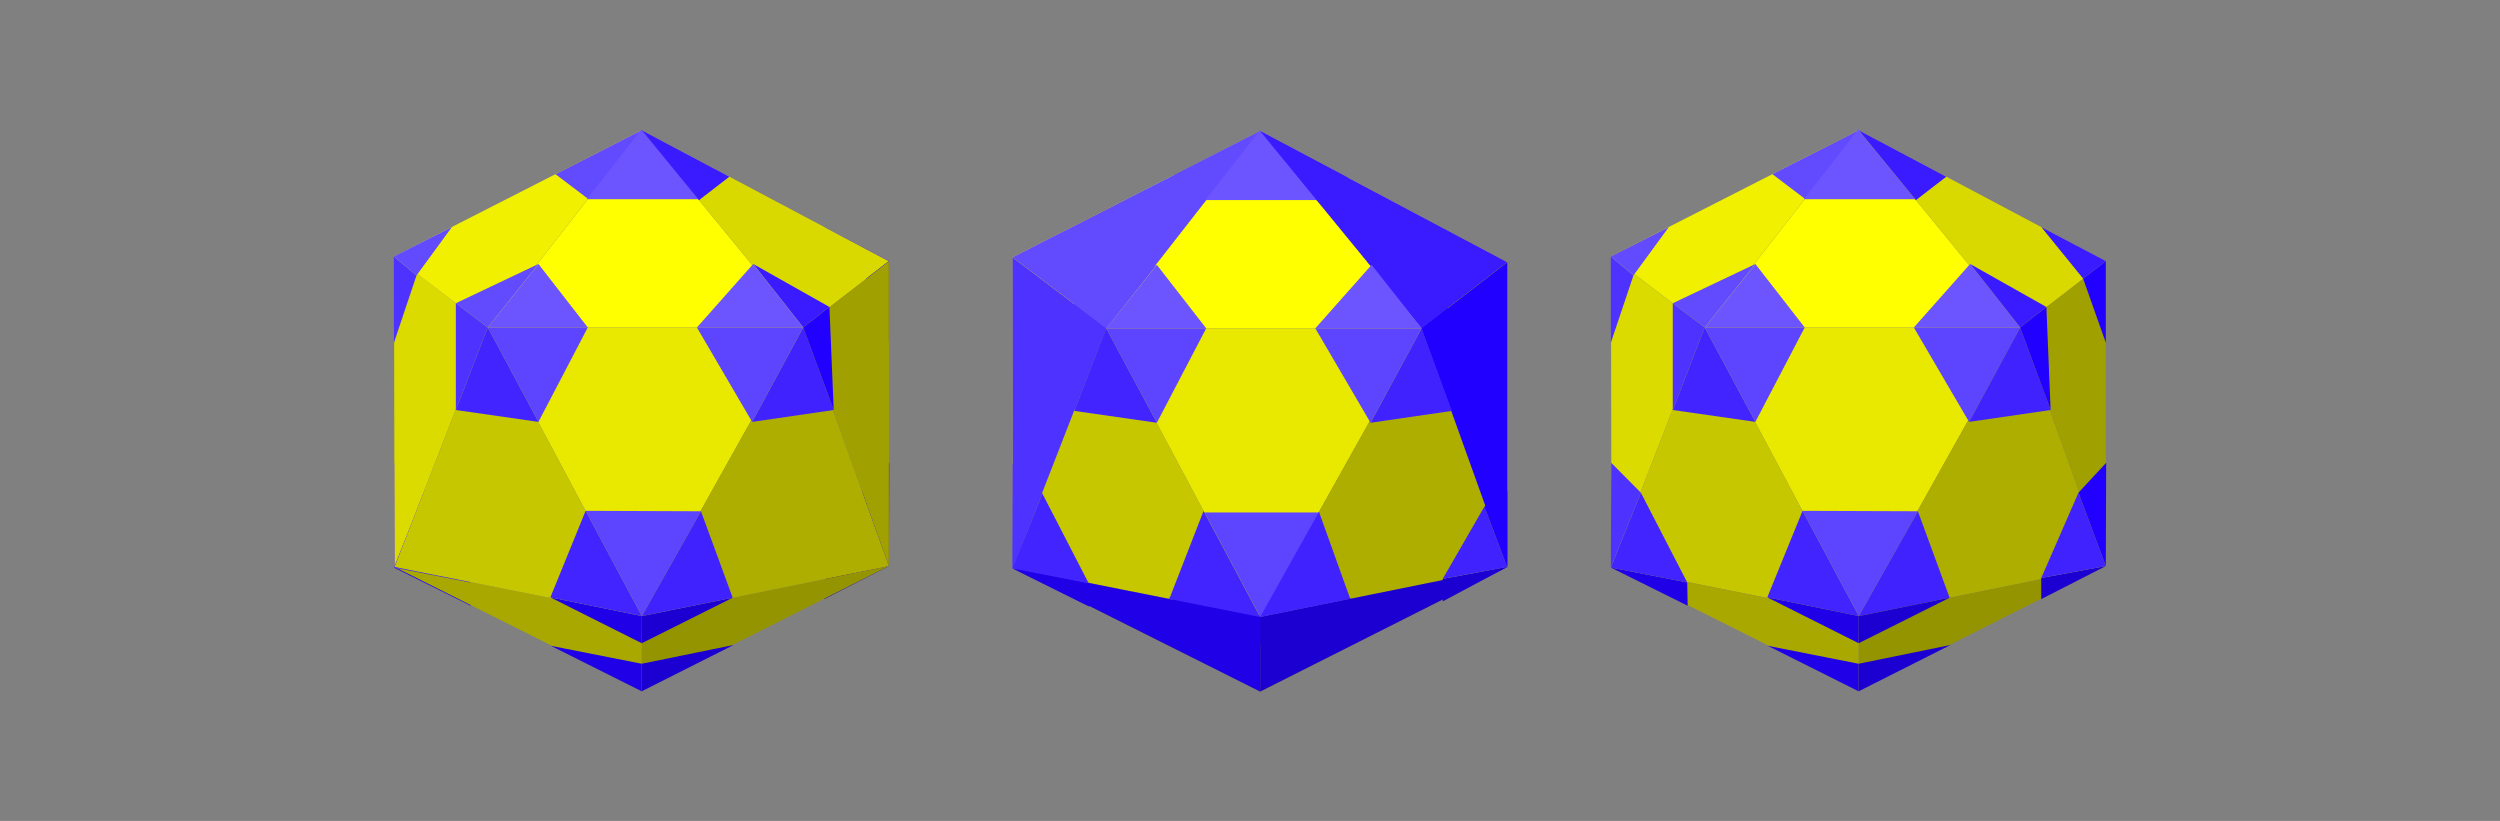 <svg width="100%" height="100%" version="1.1" 
  xmlns="http://www.w3.org/2000/svg" 
  xmlns:xlink="http://www.w3.org/1999/xlink" 
  xmlns:svgjs="http://svgjs.com/svgjs" 
style="stroke-linecap: round; stroke-linejoin: round; stroke-miterlimit: 20; background: rgba(79, 79, 79, 1);"
viewBox="-383.855 -189.674 3560.15 1169.094">
  <rect x="-383.855" y="-189.674" width="3560.15" height="1169.094" fill="#808080" stroke="none"/>
  <svg id="S-42-cbeaf3" style="overflow: visible; pointer-events: all;" data-hidden="false" data-disabled="false">
    <g id="G-1f-831e14" transform="matrix(1,0,0,1,880.657,1.245)">
      <polygon id="P-2a-6303cd" points="41.144,229.274 260.422,-51.622 490.429,229.275" style="stroke: rgb(255, 255, 255); stroke-opacity: 1; stroke-width: 0; fill: rgb(255, 255, 0); fill-opacity: 1;" transform="matrix(1,0,0,1,269.568,47.366)"></polygon>
      <polygon id="P-79-57d257" points="-40.229,389.878 -259.507,670.775 93.224,490.994" style="stroke: rgb(212, 212, 116); stroke-opacity: 1; stroke-width: 0; fill: rgb(240, 240, 0); fill-opacity: 1;" transform="matrix(-1,-1.6298552384530086e-16,1.6298552384530086e-16,-1,270.483,666.518)"></polygon>
      <polygon id="P-ab-9b8dd7" points="-611.52,484.07 -259.507,670.775 -489.514,389.877" style="stroke: rgb(212, 212, 116); stroke-opacity: 1; stroke-width: 0; fill: rgb(217, 217, 0); fill-opacity: 1;" transform="matrix(-1,-1.6298552384530086e-16,1.6298552384530086e-16,-1,270.483,666.518)"></polygon>
      <polygon id="P-f9-66b40e" points="-40.229,389.878 -259.507,670.775 93.224,490.994" style="stroke: rgb(255, 255, 255); stroke-opacity: 1; stroke-width: 0px; fill: rgb(98, 74, 255); fill-opacity: 1;" transform="matrix(-1,-1.6298552384530086e-16,1.6298552384530086e-16,-1,270.483,666.518)"></polygon>
      <polygon id="P-ee-72aa66" points="-611.52,484.07 -259.507,670.775 -489.514,389.877" style="stroke: rgb(255, 255, 255); stroke-opacity: 1; stroke-width: 0px; fill: rgb(58, 27, 255); fill-opacity: 1;" transform="matrix(-1,-1.6298552384530086e-16,1.6298552384530086e-16,-1,270.483,666.518)"></polygon>
      <polygon id="P-0d-5baef1" points="-183.148,389.878 -259.507,487.695 -136.675,425.09" style="stroke: rgb(255, 255, 255); stroke-opacity: 1; stroke-width: 0px; fill: rgb(98, 74, 255); fill-opacity: 1;" transform="matrix(-1,-1.6298552384530084e-16,1.6298552384530084e-16,-1,270.483,483.438)"></polygon>
      <polygon id="P-34-5297cd" points="41.144,47.837 118.786,-51.622 200.227,47.838" style="stroke: rgb(255, 255, 255); stroke-opacity: 1; stroke-width: 0px; fill: rgb(108, 85, 255); fill-opacity: 1;" transform="matrix(1,0,0,1,410.941,46.123)"></polygon>
      <polygon id="P-35-85f75e" points="-611.52,423.28 -486.689,489.489 -568.254,389.877" style="stroke: rgb(255, 255, 255); stroke-opacity: 1; stroke-width: 0px; fill: rgb(58, 27, 255); fill-opacity: 1;" transform="matrix(-1,-1.6298552384530084e-16,1.6298552384530084e-16,-1,43.301,485.233)"></polygon>
      <polygon id="P-89-206f3c" points="30.427,389.878 260.428,-21.292 479.712,389.879" style="stroke: rgb(249, 249, 249); stroke-opacity: 1; stroke-width: 0; fill: rgb(233, 233, 0); fill-opacity: 1;" transform="matrix(-1,-1.6298552384530086e-16,1.6298552384530086e-16,-1,790.424,666.519)"></polygon>
      <polygon id="P-76-fc99bb" points="-91.574,177.176 260.431,-0.365 260.433,105.827" style="stroke: rgb(181, 181, 0); stroke-opacity: 1; stroke-width: 0; fill: rgb(148, 148, 0); fill-opacity: 1;" transform="matrix(-1,-1.6298552384530086e-16,1.6298552384530086e-16,-1,790.43,793.639)"></polygon>
      <polygon id="P-6d-6fa2b0" points="555.35,225.148 203.341,48.835 203.343,155.028" style="stroke: rgb(181, 181, 0); stroke-opacity: 1; stroke-width: 0; fill: rgb(168, 168, 0); fill-opacity: 1;" transform="matrix(-1,-1.6298552384530086e-16,1.6298552384530086e-16,-1,733.339,842.839)"></polygon>
      <polygon id="P-54-2c334b" points="30.427,389.878 260.428,-21.292 -91.58,50.056" style="stroke: rgb(194, 194, 55); stroke-opacity: 1; stroke-width: 0; fill: rgb(174, 174, 0); fill-opacity: 1;" transform="matrix(-1,-1.6298552384530086e-16,1.6298552384530086e-16,-1,790.424,666.519)"></polygon>
      <polygon id="P-0d-09921d" points="-40.229,389.878 92.493,48.827 93.224,490.994" style="stroke: rgb(212, 212, 116); stroke-opacity: 1; stroke-width: 0; fill: rgb(219, 219, 0); fill-opacity: 1;" transform="matrix(-1,-1.6298552384530086e-16,1.6298552384530086e-16,-1,270.483,666.518)"></polygon>
      <polygon id="P-9e-6ff0fd" points="-40.229,389.878 92.493,48.827 -259.513,-21.294" style="stroke: rgb(212, 212, 116); stroke-opacity: 1; stroke-width: 0; fill: rgb(199, 199, 0); fill-opacity: 1;" transform="matrix(-1,-1.6298552384530086e-16,1.6298552384530086e-16,-1,270.483,666.518)"></polygon>
      <polygon id="P-4e-99f933" points="-611.52,484.07 -611.521,50.055 -489.514,389.877" style="stroke: rgb(212, 212, 116); stroke-opacity: 1; stroke-width: 0; fill: rgb(160, 160, 0); fill-opacity: 1;" transform="matrix(-1,-1.6298552384530086e-16,1.6298552384530086e-16,-1,270.483,666.518)"></polygon>
      <polygon id="P-34-5b6424" points="-91.574,177.176 260.431,-0.365 260.433,105.827" style="stroke: rgb(255, 255, 255); stroke-opacity: 1; stroke-width: 0; fill: rgb(28, 0, 210); fill-opacity: 1;" transform="matrix(-1,-1.6298552384530086e-16,1.6298552384530086e-16,-1,790.43,793.639)"></polygon>
      <polygon id="P-cb-236f1e" points="555.35,225.148 203.341,48.835 203.343,155.028" style="stroke: rgb(255, 255, 255); stroke-opacity: 1; stroke-width: 0; fill: rgb(31, 0, 231); fill-opacity: 1;" transform="matrix(-1,-1.6298552384530086e-16,1.6298552384530086e-16,-1,733.339,842.839)"></polygon>
      <polygon id="P-ae-615baf" points="-40.229,389.878 92.493,48.827 93.224,490.994" style="stroke: rgb(255, 255, 255); stroke-opacity: 1; stroke-width: 0px; fill: rgb(78, 50, 255); fill-opacity: 1;" transform="matrix(-1,-1.6298552384530086e-16,1.6298552384530086e-16,-1,270.483,666.518)"></polygon>
      <polygon id="P-47-4e8b9a" points="-611.52,484.07 -611.521,50.055 -489.514,389.877" style="stroke: rgb(255, 255, 255); stroke-opacity: 1; stroke-width: 0; fill: rgb(34, 0, 255); fill-opacity: 1;" transform="matrix(-1,-1.6298552384530086e-16,1.6298552384530086e-16,-1,270.483,666.518)"></polygon>
      <polygon id="P-c3-87e6fa" points="-91.574,177.176 0.368,128.155 0.37,160.259" style="stroke: rgb(255, 255, 255); stroke-opacity: 1; stroke-width: 0; fill: rgb(28, 0, 210); fill-opacity: 1;" transform="matrix(-1,-1.6298552384530086e-16,1.6298552384530086e-16,-1,790.43,793.639)"></polygon>
      <polygon id="P-78-863e60" points="-58.781,135.863 0.364,33.14 -91.58,50.056" style="stroke: rgb(255, 255, 255); stroke-opacity: 1; stroke-width: 0px; fill: rgb(64, 34, 255); fill-opacity: 1;" transform="matrix(-1,-1.6298552384530086e-16,1.6298552384530086e-16,-1,790.424,666.519)"></polygon>
      <polygon id="P-e3-5be024" points="-611.52,158.99 -611.521,50.055 -578.722,135.862" style="stroke: rgb(255, 255, 255); stroke-opacity: 1; stroke-width: 0; fill: rgb(34, 0, 255); fill-opacity: 1;" transform="matrix(-1,-1.6298552384530086e-16,1.6298552384530086e-16,-1,270.483,666.518)"></polygon>
      <polygon id="P-6f-c6e76f" points="556.215,224.259 446.838,169.932 447.448,203.035" style="stroke: rgb(255, 255, 255); stroke-opacity: 1; stroke-width: 0; fill: rgb(31, 0, 231); fill-opacity: 1;" transform="matrix(-1,-1.6298552384530084e-16,1.6298552384530084e-16,-1,733.339,842.839)"></polygon>
      <polygon id="P-d2-07be4e" points="50.612,154.565 93.359,47.938 92.849,197.11" style="stroke: rgb(255, 255, 255); stroke-opacity: 1; stroke-width: 0px; fill: rgb(78, 50, 255); fill-opacity: 1;" transform="matrix(-1,-1.6298552384530084e-16,1.6298552384530084e-16,-1,270.483,666.518)"></polygon>
      <polygon id="P-a5-d9b229" points="50.612,154.565 93.359,47.938 -15.409,26.714" style="stroke: rgb(255, 255, 255); stroke-opacity: 1; stroke-width: 0px; fill: rgb(65, 36, 255); fill-opacity: 1;" transform="matrix(-1,-1.6298552384530084e-16,1.6298552384530084e-16,-1,270.483,666.518)"></polygon>
      <polygon id="P-32-a85a9e" points="-40.229,389.878 -112.435,480.258 5.201,424.371" style="stroke: rgb(255, 255, 255); stroke-opacity: 1; stroke-width: 0px; fill: rgb(98, 74, 255); fill-opacity: 1;" transform="matrix(-1,-1.6298552384530084e-16,1.6298552384530084e-16,-1,270.483,666.518)"></polygon>
      <polygon id="P-51-8065f3" points="41.144,229.274 113.35,138.894 183.62,229.275" style="stroke: rgb(255, 255, 255); stroke-opacity: 1; stroke-width: 0px; fill: rgb(108, 85, 255); fill-opacity: 1;" transform="matrix(1,0,0,1,269.568,47.366)"></polygon>
      <polygon id="P-95-f7b89f" points="-40.229,389.878 5.208,272.311 5.2,424.371" style="stroke: rgb(255, 255, 255); stroke-opacity: 1; stroke-width: 0px; fill: rgb(78, 50, 255); fill-opacity: 1;" transform="matrix(-1,-1.6298552384530084e-16,1.6298552384530084e-16,-1,270.483,666.518)"></polygon>
      <polygon id="P-70-6ceb28" points="337.235,389.878 407.506,255.404 479.712,389.879" style="stroke: rgb(255, 255, 255); stroke-opacity: 1; stroke-width: 0px; fill: rgb(93, 68, 255); fill-opacity: 1;" transform="matrix(-1,-1.6298552384530084e-16,1.6298552384530084e-16,-1,790.424,666.519)"></polygon>
      <polygon id="P-55-10a6ab" points="-40.229,389.878 5.208,272.31 -112.435,255.402" style="stroke: rgb(255, 255, 255); stroke-opacity: 1; stroke-width: 0px; fill: rgb(65, 36, 255); fill-opacity: 1;" transform="matrix(-1,-1.6298552384530084e-16,1.6298552384530084e-16,-1,270.483,666.518)"></polygon>
      <polygon id="P-54-64ddbd" points="30.427,389.878 103.18,255.403 -12.955,272.319" style="stroke: rgb(255, 255, 255); stroke-opacity: 1; stroke-width: 0px; fill: rgb(64, 34, 255); fill-opacity: 1;" transform="matrix(-1,-1.6298552384530084e-16,1.6298552384530084e-16,-1,790.424,666.519)"></polygon>
      <polygon id="P-4c-7ff7ae" points="-526.848,419.053 -418.266,480.263 -489.514,389.877" style="stroke: rgb(255, 255, 255); stroke-opacity: 1; stroke-width: 0px; fill: rgb(58, 27, 255); fill-opacity: 1;" transform="matrix(-1,-1.6298552384530084e-16,1.6298552384530084e-16,-1,270.483,666.518)"></polygon>
      <polygon id="P-d2-9db379" points="-526.848,419.053 -532.897,272.318 -489.514,389.877" style="stroke: rgb(255, 255, 255); stroke-opacity: 1; stroke-width: 0; fill: rgb(34, 0, 255); fill-opacity: 1;" transform="matrix(-1,-1.6298552384530084e-16,1.6298552384530084e-16,-1,270.483,666.518)"></polygon>
      <polygon id="P-07-3e0f83" points="339.007,229.274 419.181,138.889 490.429,229.275" style="stroke: rgb(255, 255, 255); stroke-opacity: 1; stroke-width: 0px; fill: rgb(108, 85, 255); fill-opacity: 1;" transform="matrix(1,0,0,1,269.568,47.366)"></polygon>
      <polygon id="P-ca-1c7581" points="30.427,389.878 103.18,255.403 181.848,389.879" style="stroke: rgb(255, 255, 255); stroke-opacity: 1; stroke-width: 0px; fill: rgb(93, 68, 255); fill-opacity: 1;" transform="matrix(-1,-1.6298552384530084e-16,1.6298552384530084e-16,-1,790.424,666.519)"></polygon>
      <polygon id="P-4f-03c625" points="30.427,128.908 114.446,-21.292 194.55,128.908" style="stroke: rgb(255, 255, 255); stroke-opacity: 1; stroke-width: 0px; fill: rgb(93, 68, 255); fill-opacity: 1;" transform="matrix(-1,-1.6298552384530086e-16,1.6298552384530086e-16,-1,645.357,667.761)"></polygon>
      <polygon id="P-e3-523333" points="-91.574,65.608 39.228,-0.365 39.229,39.095" style="stroke: rgb(255, 255, 255); stroke-opacity: 1; stroke-width: 0; fill: rgb(28, 0, 210); fill-opacity: 1;" transform="matrix(-1,-1.6298552384530086e-16,1.6298552384530086e-16,-1,569.226,726.809)"></polygon>
      <polygon id="P-95-6c735c" points="334.154,114.357 203.341,48.835 203.341,88.298" style="stroke: rgb(255, 255, 255); stroke-opacity: 1; stroke-width: 0; fill: rgb(31, 0, 231); fill-opacity: 1;" transform="matrix(-1,-1.6298552384530086e-16,1.6298552384530086e-16,-1,733.339,774.301)"></polygon>
      <polygon id="P-c0-35b2f6" points="-47.12,128.541 36.694,-21.292 -91.58,4.707" style="stroke: rgb(255, 255, 255); stroke-opacity: 1; stroke-width: 0px; fill: rgb(64, 34, 255); fill-opacity: 1;" transform="matrix(-1,-1.6298552384530086e-16,1.6298552384530086e-16,-1,566.69,666.519)"></polygon>
      <polygon id="P-37-73e2ea" points="-178.931,129.804 -130.158,4.474 -259.513,-21.294" style="stroke: rgb(255, 255, 255); stroke-opacity: 1; stroke-width: 0px; fill: rgb(65, 36, 255); fill-opacity: 1;" transform="matrix(-1,-1.6298552384530086e-16,1.6298552384530086e-16,-1,270.483,666.517)"></polygon>
    </g>
  </svg>
  <svg id="S-5a-a55252" style="overflow: visible; pointer-events: all;" data-hidden="false" data-disabled="false"></svg>
  <svg id="S-12-bcf786" style="overflow: visible; pointer-events: all;" data-hidden="false" data-disabled="false">
    <g id="G-a6-d73d44">
      <polygon id="P-45-2138c9" points="-91.574,177.176 0.375,130.18 0.378,160.259" style="stroke: rgb(255, 255, 255); stroke-opacity: 1; stroke-width: 0; fill: rgb(28, 0, 210); fill-opacity: 1;" transform="matrix(-1,-1.6298552384530086e-16,1.6298552384530086e-16,-1,790.43,793.639)"></polygon>
      <polygon id="P-09-a1e066" points="41.144,229.274 260.422,-51.622 490.429,229.275" style="stroke: rgb(255, 255, 255); stroke-opacity: 1; stroke-width: 0; fill: rgb(255, 255, 0); fill-opacity: 1;" transform="matrix(1,0,0,1,269.568,47.366)"></polygon>
      <polygon id="P-99-39ee7b" points="-52.613,154.568 0.372,33.14 -91.58,50.056" style="stroke: rgb(255, 255, 255); stroke-opacity: 1; stroke-width: 0px; fill: rgb(64, 34, 255); fill-opacity: 1;" transform="matrix(-1,-1.6298552384530086e-16,1.6298552384530086e-16,-1,790.424,666.519)"></polygon>
      <polygon id="P-3e-e0f389" points="30.427,389.878 260.428,-21.292 479.712,389.879" style="stroke: rgb(249, 249, 249); stroke-opacity: 1; stroke-width: 0; fill: rgb(233, 233, 0); fill-opacity: 1;" transform="matrix(-1,-1.6298552384530086e-16,1.6298552384530086e-16,-1,790.424,666.519)"></polygon>
      <polygon id="P-bf-622657" points="-611.988,197.111 -611.521,50.055 -572.554,154.567" style="stroke: rgb(255, 255, 255); stroke-opacity: 1; stroke-width: 0; fill: rgb(34, 0, 255); fill-opacity: 1;" transform="matrix(-1,-1.6298552384530086e-16,1.6298552384530086e-16,-1,270.483,666.518)"></polygon>
      <polygon id="P-22-9acaaf" points="-91.574,177.176 260.431,-0.365 260.433,105.827" style="stroke: rgb(181, 181, 0); stroke-opacity: 1; stroke-width: 0; fill: rgb(148, 148, 0); fill-opacity: 1;" transform="matrix(-1,-1.6298552384530086e-16,1.6298552384530086e-16,-1,790.43,793.639)"></polygon>
      <polygon id="P-d0-57ac68" points="556.216,224.259 446.838,169.932 447.448,203.035" style="stroke: rgb(255, 255, 255); stroke-opacity: 1; stroke-width: 0; fill: rgb(31, 0, 231); fill-opacity: 1;" transform="matrix(-1,-1.6298552384530084e-16,1.6298552384530084e-16,-1,733.339,842.839)"></polygon>
      <polygon id="P-94-69346e" points="555.35,225.148 203.341,48.835 203.343,155.028" style="stroke: rgb(181, 181, 0); stroke-opacity: 1; stroke-width: 0; fill: rgb(168, 168, 0); fill-opacity: 1;" transform="matrix(-1,-1.6298552384530086e-16,1.6298552384530086e-16,-1,733.339,842.839)"></polygon>
      <polygon id="P-7b-3ceeff" points="30.427,389.878 260.428,-21.292 -91.58,50.056" style="stroke: rgb(194, 194, 55); stroke-opacity: 1; stroke-width: 0; fill: rgb(174, 174, 0); fill-opacity: 1;" transform="matrix(-1,-1.6298552384530086e-16,1.6298552384530086e-16,-1,790.424,666.519)"></polygon>
      <polygon id="P-c0-dc3a6f" points="50.612,154.565 93.359,47.938 92.849,197.11" style="stroke: rgb(255, 255, 255); stroke-opacity: 1; stroke-width: 0px; fill: rgb(78, 50, 255); fill-opacity: 1;" transform="matrix(-1,-1.6298552384530084e-16,1.6298552384530084e-16,-1,270.483,666.518)"></polygon>
      <polygon id="P-c2-ff5887" points="-40.229,389.878 92.493,48.827 93.224,490.994" style="stroke: rgb(212, 212, 116); stroke-opacity: 1; stroke-width: 0; fill: rgb(219, 219, 0); fill-opacity: 1;" transform="matrix(-1,-1.6298552384530086e-16,1.6298552384530086e-16,-1,270.483,666.518)"></polygon>
      <polygon id="P-fd-663747" points="50.612,154.565 93.359,47.938 -15.409,26.714" style="stroke: rgb(255, 255, 255); stroke-opacity: 1; stroke-width: 0px; fill: rgb(65, 36, 255); fill-opacity: 1;" transform="matrix(-1,-1.6298552384530084e-16,1.6298552384530084e-16,-1,270.483,666.518)"></polygon>
      <polygon id="P-a5-4a5a1b" points="-29.671,162.779 2.52,66.79 2.652,189.747" style="stroke: rgb(255, 255, 255); stroke-opacity: 1; stroke-width: 0px; fill: rgb(78, 50, 255); fill-opacity: 1;" transform="matrix(-1,-1.6298552384530084e-16,1.6298552384530084e-16,-1,179.642,365.274)"></polygon>
      <polygon id="P-83-bea504" points="-40.229,389.878 92.493,48.827 -259.513,-21.294" style="stroke: rgb(212, 212, 116); stroke-opacity: 1; stroke-width: 0; fill: rgb(199, 199, 0); fill-opacity: 1;" transform="matrix(-1,-1.6298552384530086e-16,1.6298552384530086e-16,-1,270.483,666.518)"></polygon>
      <polygon id="P-f8-14290f" points="-40.229,389.878 -259.507,670.775 93.224,490.994" style="stroke: rgb(212, 212, 116); stroke-opacity: 1; stroke-width: 0; fill: rgb(240, 240, 0); fill-opacity: 1;" transform="matrix(-1,-1.6298552384530086e-16,1.6298552384530086e-16,-1,270.483,666.518)"></polygon>
      <polygon id="P-93-c50088" points="-182.32,395.318 -232.679,464.163 -149.997,422.286" style="stroke: rgb(255, 255, 255); stroke-opacity: 1; stroke-width: 0px; fill: rgb(98, 74, 255); fill-opacity: 1;" transform="matrix(-1,-1.6298552384530084e-16,1.6298552384530084e-16,-1,26.993,597.813)"></polygon>
      <polygon id="P-20-db4eaf" points="-611.52,414.795 -519.571,463.25 -579.183,389.831" style="stroke: rgb(255, 255, 255); stroke-opacity: 1; stroke-width: 0px; fill: rgb(58, 27, 255); fill-opacity: 1;" transform="matrix(-1,-1.6298552384530084e-16,1.6298552384530084e-16,-1,270.484,596.897)"></polygon>
      <polygon id="P-20-801db5" points="-611.52,484.07 -259.507,670.775 -489.514,389.877" style="stroke: rgb(212, 212, 116); stroke-opacity: 1; stroke-width: 0; fill: rgb(217, 217, 0); fill-opacity: 1;" transform="matrix(-1,-1.6298552384530086e-16,1.6298552384530086e-16,-1,270.483,666.518)"></polygon>
      <polygon id="P-9d-016de1" points="-611.52,166.435 -611.521,50.055 -579.184,141.471" style="stroke: rgb(255, 255, 255); stroke-opacity: 1; stroke-width: 0; fill: rgb(34, 0, 255); fill-opacity: 1;" transform="matrix(-1,-1.6298552384530084e-16,1.6298552384530084e-16,-1,270.484,348.537)"></polygon>
      <polygon id="P-8c-0ef655" points="-611.52,484.07 -611.521,50.055 -489.514,389.877" style="stroke: rgb(212, 212, 116); stroke-opacity: 1; stroke-width: 0; fill: rgb(160, 160, 0); fill-opacity: 1;" transform="matrix(-1,-1.6298552384530086e-16,1.6298552384530086e-16,-1,270.483,666.518)"></polygon>
      <polygon id="P-2b-67227a" points="-40.229,389.878 -112.435,480.258 5.201,424.371" style="stroke: rgb(255, 255, 255); stroke-opacity: 1; stroke-width: 0px; fill: rgb(98, 74, 255); fill-opacity: 1;" transform="matrix(-1,-1.6298552384530084e-16,1.6298552384530084e-16,-1,270.483,666.518)"></polygon>
      <polygon id="P-71-c6725f" points="41.144,229.274 113.35,138.894 183.62,229.275" style="stroke: rgb(255, 255, 255); stroke-opacity: 1; stroke-width: 0px; fill: rgb(108, 85, 255); fill-opacity: 1;" transform="matrix(1,0,0,1,269.568,47.366)"></polygon>
      <polygon id="P-10-0ab037" points="-40.229,389.878 5.208,272.311 5.2,424.371" style="stroke: rgb(255, 255, 255); stroke-opacity: 1; stroke-width: 0px; fill: rgb(78, 50, 255); fill-opacity: 1;" transform="matrix(-1,-1.6298552384530084e-16,1.6298552384530084e-16,-1,270.483,666.518)"></polygon>
      <polygon id="P-9d-24dee7" points="337.235,389.878 407.506,255.404 479.712,389.879" style="stroke: rgb(255, 255, 255); stroke-opacity: 1; stroke-width: 0px; fill: rgb(93, 68, 255); fill-opacity: 1;" transform="matrix(-1,-1.6298552384530084e-16,1.6298552384530084e-16,-1,790.424,666.519)"></polygon>
      <polygon id="P-54-f7bc21" points="-40.229,389.878 5.208,272.31 -112.435,255.402" style="stroke: rgb(255, 255, 255); stroke-opacity: 1; stroke-width: 0px; fill: rgb(65, 36, 255); fill-opacity: 1;" transform="matrix(-1,-1.6298552384530084e-16,1.6298552384530084e-16,-1,270.483,666.518)"></polygon>
      <polygon id="P-8e-69c770" points="30.427,389.878 103.18,255.403 -12.955,272.319" style="stroke: rgb(255, 255, 255); stroke-opacity: 1; stroke-width: 0px; fill: rgb(64, 34, 255); fill-opacity: 1;" transform="matrix(-1,-1.6298552384530084e-16,1.6298552384530084e-16,-1,790.424,666.519)"></polygon>
      <polygon id="P-0e-65d165" points="-526.848,419.053 -418.266,480.263 -489.514,389.877" style="stroke: rgb(255, 255, 255); stroke-opacity: 1; stroke-width: 0px; fill: rgb(58, 27, 255); fill-opacity: 1;" transform="matrix(-1,-1.6298552384530084e-16,1.6298552384530084e-16,-1,270.483,666.518)"></polygon>
      <polygon id="P-04-315118" points="-526.848,419.053 -532.897,272.318 -489.514,389.877" style="stroke: rgb(255, 255, 255); stroke-opacity: 1; stroke-width: 0; fill: rgb(34, 0, 255); fill-opacity: 1;" transform="matrix(-1,-1.6298552384530084e-16,1.6298552384530084e-16,-1,270.483,666.518)"></polygon>
      <polygon id="P-5e-6028f3" points="339.007,229.274 419.181,138.889 490.429,229.275" style="stroke: rgb(255, 255, 255); stroke-opacity: 1; stroke-width: 0px; fill: rgb(108, 85, 255); fill-opacity: 1;" transform="matrix(1,0,0,1,269.568,47.366)"></polygon>
      <polygon id="P-4c-fd332b" points="30.427,389.878 103.18,255.403 181.848,389.879" style="stroke: rgb(255, 255, 255); stroke-opacity: 1; stroke-width: 0px; fill: rgb(93, 68, 255); fill-opacity: 1;" transform="matrix(-1,-1.6298552384530084e-16,1.6298552384530084e-16,-1,790.424,666.519)"></polygon>
      <polygon id="P-d4-d17455" points="332.702,113.63 203.341,48.835 203.342,88.09" style="stroke: rgb(255, 255, 255); stroke-opacity: 1; stroke-width: 0; fill: rgb(31, 0, 231); fill-opacity: 1;" transform="matrix(-1,-1.6298552384530084e-16,1.6298552384530084e-16,-1,733.339,843.645)"></polygon>
      <polygon id="P-42-44b033" points="-91.574,65.607 39.227,-0.365 39.227,38.865" style="stroke: rgb(255, 255, 255); stroke-opacity: 1; stroke-width: 0; fill: rgb(28, 0, 210); fill-opacity: 1;" transform="matrix(-1,-1.6298552384530084e-16,1.6298552384530084e-16,-1,569.224,794.419)"></polygon>
      <polygon id="P-64-4573ac" points="30.987,129.345 115.178,-19.917 195.247,129.978" style="stroke: rgb(255, 255, 255); stroke-opacity: 1; stroke-width: 0px; fill: rgb(93, 68, 255); fill-opacity: 1;" transform="matrix(-1,-1.6298552384530084e-16,1.6298552384530084e-16,-1,645.357,667.761)"></polygon>
      <polygon id="P-6d-48acc5" points="-90.309,65.303 39.228,0.489 39.046,39.13" style="stroke: rgb(255, 255, 255); stroke-opacity: 1; stroke-width: 0; fill: rgb(28, 0, 210); fill-opacity: 1;" transform="matrix(-1,-1.6298552384530084e-16,1.6298552384530084e-16,-1,569.226,726.809)"></polygon>
      <polygon id="P-95-2759d7" points="333.426,113.307 203.341,47.981 203.159,86.622" style="stroke: rgb(255, 255, 255); stroke-opacity: 1; stroke-width: 0; fill: rgb(31, 0, 231); fill-opacity: 1;" transform="matrix(-1,-1.6298552384530084e-16,1.6298552384530084e-16,-1,733.339,774.301)"></polygon>
      <polygon id="P-48-b38514" points="-47.68,128.103 36.51,-21.159 -92.845,5.013" style="stroke: rgb(255, 255, 255); stroke-opacity: 1; stroke-width: 0px; fill: rgb(64, 34, 255); fill-opacity: 1;" transform="matrix(-1,-1.6298552384530084e-16,1.6298552384530084e-16,-1,566.69,666.519)"></polygon>
      <polygon id="P-ec-44b37f" points="-179.628,128.734 -129.43,5.524 -259.697,-21.161" style="stroke: rgb(255, 255, 255); stroke-opacity: 1; stroke-width: 0px; fill: rgb(65, 36, 255); fill-opacity: 1;" transform="matrix(-1,-1.6298552384530084e-16,1.6298552384530084e-16,-1,270.483,666.517)"></polygon>
      <polygon id="P-39-46a50a" points="-183.148,389.878 -259.507,487.695 -136.675,425.09" style="stroke: rgb(255, 255, 255); stroke-opacity: 1; stroke-width: 0px; fill: rgb(98, 74, 255); fill-opacity: 1;" transform="matrix(-1,-1.6298552384530084e-16,1.6298552384530084e-16,-1,270.483,483.438)"></polygon>
      <polygon id="P-09-db9b37" points="41.144,47.837 118.786,-51.622 200.227,47.838" style="stroke: rgb(255, 255, 255); stroke-opacity: 1; stroke-width: 0px; fill: rgb(108, 85, 255); fill-opacity: 1;" transform="matrix(1,0,0,1,410.941,46.123)"></polygon>
      <polygon id="P-fc-a7821a" points="-611.52,423.28 -486.689,489.489 -568.254,389.877" style="stroke: rgb(255, 255, 255); stroke-opacity: 1; stroke-width: 0px; fill: rgb(58, 27, 255); fill-opacity: 1;" transform="matrix(-1,-1.6298552384530084e-16,1.6298552384530084e-16,-1,43.301,485.233)"></polygon>
    </g>
  </svg>
  <svg id="S-36-25f0c1" style="overflow: visible; pointer-events: all;">
    <g id="G-5b-f7434e" transform="matrix(1,0,0,1,1732.978,-0.002)">
      <polygon id="P-04-7eeede" points="41.144,229.274 260.422,-51.622 490.429,229.275" style="stroke: rgb(255, 255, 255); stroke-opacity: 1; stroke-width: 0; fill: rgb(255, 255, 0); fill-opacity: 1;" transform="matrix(1,0,0,1,269.568,47.366)"></polygon>
      <polygon id="P-95-ab8011" points="-40.229,389.878 -259.507,670.775 93.224,490.994" style="stroke: rgb(212, 212, 116); stroke-opacity: 1; stroke-width: 0; fill: rgb(240, 240, 0); fill-opacity: 1;" transform="matrix(-1,-1.6298552384530086e-16,1.6298552384530086e-16,-1,270.483,666.518)"></polygon>
      <polygon id="P-8a-ce7072" points="-183.148,389.878 -259.507,487.695 -136.675,425.09" style="stroke: rgb(255, 255, 255); stroke-opacity: 1; stroke-width: 0px; fill: rgb(98, 74, 255); fill-opacity: 1;" transform="matrix(-1,-1.6298552384530084e-16,1.6298552384530084e-16,-1,270.483,483.438)"></polygon>
      <polygon id="P-6a-603ff0" points="41.144,47.837 118.786,-51.622 200.227,47.838" style="stroke: rgb(255, 255, 255); stroke-opacity: 1; stroke-width: 0px; fill: rgb(108, 85, 255); fill-opacity: 1;" transform="matrix(1,0,0,1,410.941,46.123)"></polygon>
      <polygon id="P-eb-4fba41" points="-611.52,484.07 -259.507,670.775 -489.514,389.877" style="stroke: rgb(212, 212, 116); stroke-opacity: 1; stroke-width: 0; fill: rgb(217, 217, 0); fill-opacity: 1;" transform="matrix(-1,-1.6298552384530086e-16,1.6298552384530086e-16,-1,270.483,666.518)"></polygon>
      <polygon id="P-ec-e2855b" points="-611.52,423.28 -486.689,489.489 -568.254,389.877" style="stroke: rgb(255, 255, 255); stroke-opacity: 1; stroke-width: 0px; fill: rgb(58, 27, 255); fill-opacity: 1;" transform="matrix(-1,-1.6298552384530084e-16,1.6298552384530084e-16,-1,43.301,485.233)"></polygon>
      <polygon id="P-32-585bd1" points="-40.229,389.878 92.493,48.827 93.224,490.994" style="stroke: rgb(212, 212, 116); stroke-opacity: 1; stroke-width: 0; fill: rgb(219, 219, 0); fill-opacity: 1;" transform="matrix(-1,-1.6298552384530086e-16,1.6298552384530086e-16,-1,270.483,666.518)"></polygon>
      <polygon id="P-ea-c26f19" points="-29.671,162.779 2.52,66.79 2.652,189.747" style="stroke: rgb(255, 255, 255); stroke-opacity: 1; stroke-width: 0px; fill: rgb(78, 50, 255); fill-opacity: 1;" transform="matrix(-1,-1.6298552384530084e-16,1.6298552384530084e-16,-1,179.642,365.274)"></polygon>
      <polygon id="P-41-6c5372" points="-182.32,395.318 -232.679,464.163 -149.997,422.286" style="stroke: rgb(255, 255, 255); stroke-opacity: 1; stroke-width: 0px; fill: rgb(98, 74, 255); fill-opacity: 1;" transform="matrix(-1,-1.6298552384530084e-16,1.6298552384530084e-16,-1,26.993,597.813)"></polygon>
      <polygon id="P-03-aea871" points="30.427,389.878 260.428,-21.292 479.712,389.879" style="stroke: rgb(249, 249, 249); stroke-opacity: 1; stroke-width: 0; fill: rgb(233, 233, 0); fill-opacity: 1;" transform="matrix(-1,-1.6298552384530086e-16,1.6298552384530086e-16,-1,790.424,666.519)"></polygon>
      <polygon id="P-a2-c66deb" points="30.427,389.878 260.428,-21.292 -91.58,50.056" style="stroke: rgb(194, 194, 55); stroke-opacity: 1; stroke-width: 0; fill: rgb(174, 174, 0); fill-opacity: 1;" transform="matrix(-1,-1.6298552384530086e-16,1.6298552384530086e-16,-1,790.424,666.519)"></polygon>
      <polygon id="P-13-12e0d2" points="-40.229,389.878 92.493,48.827 -259.513,-21.294" style="stroke: rgb(212, 212, 116); stroke-opacity: 1; stroke-width: 0; fill: rgb(199, 199, 0); fill-opacity: 1;" transform="matrix(-1,-1.6298552384530086e-16,1.6298552384530086e-16,-1,270.483,666.518)"></polygon>
      <polygon id="P-1b-52d5dd" points="-40.229,389.878 -112.435,480.258 5.201,424.371" style="stroke: rgb(255, 255, 255); stroke-opacity: 1; stroke-width: 0px; fill: rgb(98, 74, 255); fill-opacity: 1;" transform="matrix(-1,-1.6298552384530084e-16,1.6298552384530084e-16,-1,270.483,666.518)"></polygon>
      <polygon id="P-cf-82c7d3" points="41.144,229.274 113.35,138.894 183.62,229.275" style="stroke: rgb(255, 255, 255); stroke-opacity: 1; stroke-width: 0px; fill: rgb(108, 85, 255); fill-opacity: 1;" transform="matrix(1,0,0,1,269.568,47.366)"></polygon>
      <polygon id="P-44-f29897" points="-40.229,389.878 5.208,272.311 5.2,424.371" style="stroke: rgb(255, 255, 255); stroke-opacity: 1; stroke-width: 0px; fill: rgb(78, 50, 255); fill-opacity: 1;" transform="matrix(-1,-1.6298552384530084e-16,1.6298552384530084e-16,-1,270.483,666.518)"></polygon>
      <polygon id="P-71-2dde58" points="337.235,389.878 407.506,255.404 479.712,389.879" style="stroke: rgb(255, 255, 255); stroke-opacity: 1; stroke-width: 0px; fill: rgb(93, 68, 255); fill-opacity: 1;" transform="matrix(-1,-1.6298552384530084e-16,1.6298552384530084e-16,-1,790.424,666.519)"></polygon>
      <polygon id="P-ed-f670e0" points="-40.229,389.878 5.208,272.31 -112.435,255.402" style="stroke: rgb(255, 255, 255); stroke-opacity: 1; stroke-width: 0px; fill: rgb(65, 36, 255); fill-opacity: 1;" transform="matrix(-1,-1.6298552384530084e-16,1.6298552384530084e-16,-1,270.483,666.518)"></polygon>
      <polygon id="P-be-24f889" points="339.007,229.274 419.181,138.889 490.429,229.275" style="stroke: rgb(255, 255, 255); stroke-opacity: 1; stroke-width: 0px; fill: rgb(108, 85, 255); fill-opacity: 1;" transform="matrix(1,0,0,1,269.568,47.366)"></polygon>
      <polygon id="P-44-9dab76" points="30.427,389.878 103.18,255.403 181.848,389.879" style="stroke: rgb(255, 255, 255); stroke-opacity: 1; stroke-width: 0px; fill: rgb(93, 68, 255); fill-opacity: 1;" transform="matrix(-1,-1.6298552384530084e-16,1.6298552384530084e-16,-1,790.424,666.519)"></polygon>
      <polygon id="P-cc-28ed75" points="-91.574,177.176 260.431,-0.365 260.433,105.827" style="stroke: rgb(181, 181, 0); stroke-opacity: 1; stroke-width: 0; fill: rgb(148, 148, 0); fill-opacity: 1;" transform="matrix(-1,-1.6298552384530086e-16,1.6298552384530086e-16,-1,790.43,793.639)"></polygon>
      <polygon id="P-80-46a2ac" points="555.35,225.148 203.341,48.835 203.343,155.028" style="stroke: rgb(181, 181, 0); stroke-opacity: 1; stroke-width: 0; fill: rgb(168, 168, 0); fill-opacity: 1;" transform="matrix(-1,-1.6298552384530086e-16,1.6298552384530086e-16,-1,733.339,842.839)"></polygon>
      <polygon id="P-f4-96e7da" points="-611.52,484.07 -611.521,50.055 -489.514,389.877" style="stroke: rgb(212, 212, 116); stroke-opacity: 1; stroke-width: 0; fill: rgb(160, 160, 0); fill-opacity: 1;" transform="matrix(-1,-1.6298552384530086e-16,1.6298552384530086e-16,-1,270.483,666.518)"></polygon>
      <polygon id="P-ce-be190f" points="-91.574,177.176 0.375,130.18 0.378,160.259" style="stroke: rgb(255, 255, 255); stroke-opacity: 1; stroke-width: 0; fill: rgb(28, 0, 210); fill-opacity: 1;" transform="matrix(-1,-1.6298552384530086e-16,1.6298552384530086e-16,-1,790.43,793.639)"></polygon>
      <polygon id="P-62-800457" points="-52.613,154.568 0.372,33.14 -91.58,50.056" style="stroke: rgb(255, 255, 255); stroke-opacity: 1; stroke-width: 0px; fill: rgb(64, 34, 255); fill-opacity: 1;" transform="matrix(-1,-1.6298552384530086e-16,1.6298552384530086e-16,-1,790.424,666.519)"></polygon>
      <polygon id="P-cf-5b1b64" points="556.216,224.259 446.838,169.932 447.448,203.035" style="stroke: rgb(255, 255, 255); stroke-opacity: 1; stroke-width: 0; fill: rgb(31, 0, 231); fill-opacity: 1;" transform="matrix(-1,-1.6298552384530084e-16,1.6298552384530084e-16,-1,733.339,842.839)"></polygon>
      <polygon id="P-d5-52f1d1" points="50.612,154.565 93.359,47.938 92.849,197.11" style="stroke: rgb(255, 255, 255); stroke-opacity: 1; stroke-width: 0px; fill: rgb(78, 50, 255); fill-opacity: 1;" transform="matrix(-1,-1.6298552384530084e-16,1.6298552384530084e-16,-1,270.483,666.518)"></polygon>
      <polygon id="P-82-c9652d" points="50.612,154.565 93.359,47.938 -15.409,26.714" style="stroke: rgb(255, 255, 255); stroke-opacity: 1; stroke-width: 0px; fill: rgb(65, 36, 255); fill-opacity: 1;" transform="matrix(-1,-1.6298552384530084e-16,1.6298552384530084e-16,-1,270.483,666.518)"></polygon>
      <polygon id="P-05-9d71b2" points="-611.52,414.795 -519.571,463.25 -579.183,389.831" style="stroke: rgb(255, 255, 255); stroke-opacity: 1; stroke-width: 0px; fill: rgb(58, 27, 255); fill-opacity: 1;" transform="matrix(-1,-1.6298552384530084e-16,1.6298552384530084e-16,-1,270.484,596.897)"></polygon>
      <polygon id="P-65-dc4e21" points="30.427,389.878 103.18,255.403 -12.955,272.319" style="stroke: rgb(255, 255, 255); stroke-opacity: 1; stroke-width: 0px; fill: rgb(64, 34, 255); fill-opacity: 1;" transform="matrix(-1,-1.6298552384530084e-16,1.6298552384530084e-16,-1,790.424,666.519)"></polygon>
      <polygon id="P-83-a568bf" points="-526.848,419.053 -418.266,480.263 -489.514,389.877" style="stroke: rgb(255, 255, 255); stroke-opacity: 1; stroke-width: 0px; fill: rgb(58, 27, 255); fill-opacity: 1;" transform="matrix(-1,-1.6298552384530084e-16,1.6298552384530084e-16,-1,270.483,666.518)"></polygon>
      <polygon id="P-fd-19c6d4" points="-526.848,419.053 -532.897,272.318 -489.514,389.877" style="stroke: rgb(255, 255, 255); stroke-opacity: 1; stroke-width: 0; fill: rgb(34, 0, 255); fill-opacity: 1;" transform="matrix(-1,-1.6298552384530084e-16,1.6298552384530084e-16,-1,270.483,666.518)"></polygon>
      <polygon id="P-6d-d11ce8" points="30.987,129.345 115.178,-19.917 195.247,129.978" style="stroke: rgb(255, 255, 255); stroke-opacity: 1; stroke-width: 0px; fill: rgb(93, 68, 255); fill-opacity: 1;" transform="matrix(-1,-1.6298552384530084e-16,1.6298552384530084e-16,-1,645.357,667.761)"></polygon>
      <polygon id="P-67-99de5a" points="-47.68,128.103 36.51,-21.159 -92.845,5.013" style="stroke: rgb(255, 255, 255); stroke-opacity: 1; stroke-width: 0px; fill: rgb(64, 34, 255); fill-opacity: 1;" transform="matrix(-1,-1.6298552384530084e-16,1.6298552384530084e-16,-1,566.69,666.519)"></polygon>
      <polygon id="P-12-7bde95" points="-179.628,128.734 -129.43,5.524 -259.697,-21.161" style="stroke: rgb(255, 255, 255); stroke-opacity: 1; stroke-width: 0px; fill: rgb(65, 36, 255); fill-opacity: 1;" transform="matrix(-1,-1.6298552384530084e-16,1.6298552384530084e-16,-1,270.483,666.517)"></polygon>
      <polygon id="P-9b-5cf6fb" points="-611.988,197.111 -611.521,50.055 -572.554,154.567" style="stroke: rgb(255, 255, 255); stroke-opacity: 1; stroke-width: 0; fill: rgb(34, 0, 255); fill-opacity: 1;" transform="matrix(-1,-1.6298552384530086e-16,1.6298552384530086e-16,-1,270.483,666.518)"></polygon>
      <polygon id="P-1b-6865c7" points="-611.52,166.435 -611.521,50.055 -579.184,141.471" style="stroke: rgb(255, 255, 255); stroke-opacity: 1; stroke-width: 0; fill: rgb(34, 0, 255); fill-opacity: 1;" transform="matrix(-1,-1.6298552384530084e-16,1.6298552384530084e-16,-1,270.484,348.537)"></polygon>
      <polygon id="P-1e-5f01c9" points="332.702,113.63 203.341,48.835 203.342,88.09" style="stroke: rgb(255, 255, 255); stroke-opacity: 1; stroke-width: 0; fill: rgb(31, 0, 231); fill-opacity: 1;" transform="matrix(-1,-1.6298552384530084e-16,1.6298552384530084e-16,-1,733.339,843.645)"></polygon>
      <polygon id="P-0f-f3ef87" points="-91.574,65.607 39.227,-0.365 39.227,38.865" style="stroke: rgb(255, 255, 255); stroke-opacity: 1; stroke-width: 0; fill: rgb(28, 0, 210); fill-opacity: 1;" transform="matrix(-1,-1.6298552384530084e-16,1.6298552384530084e-16,-1,569.224,794.419)"></polygon>
      <polygon id="P-8a-dad01d" points="-90.309,65.303 39.228,0.489 39.046,39.13" style="stroke: rgb(255, 255, 255); stroke-opacity: 1; stroke-width: 0; fill: rgb(28, 0, 210); fill-opacity: 1;" transform="matrix(-1,-1.6298552384530084e-16,1.6298552384530084e-16,-1,569.226,726.809)"></polygon>
      <polygon id="P-92-868083" points="333.426,113.307 203.341,47.981 203.159,86.622" style="stroke: rgb(255, 255, 255); stroke-opacity: 1; stroke-width: 0; fill: rgb(31, 0, 231); fill-opacity: 1;" transform="matrix(-1,-1.6298552384530084e-16,1.6298552384530084e-16,-1,733.339,774.301)"></polygon>
    </g>
  </svg>
  <defs id="SvgjsDefs12187"></defs>
</svg>